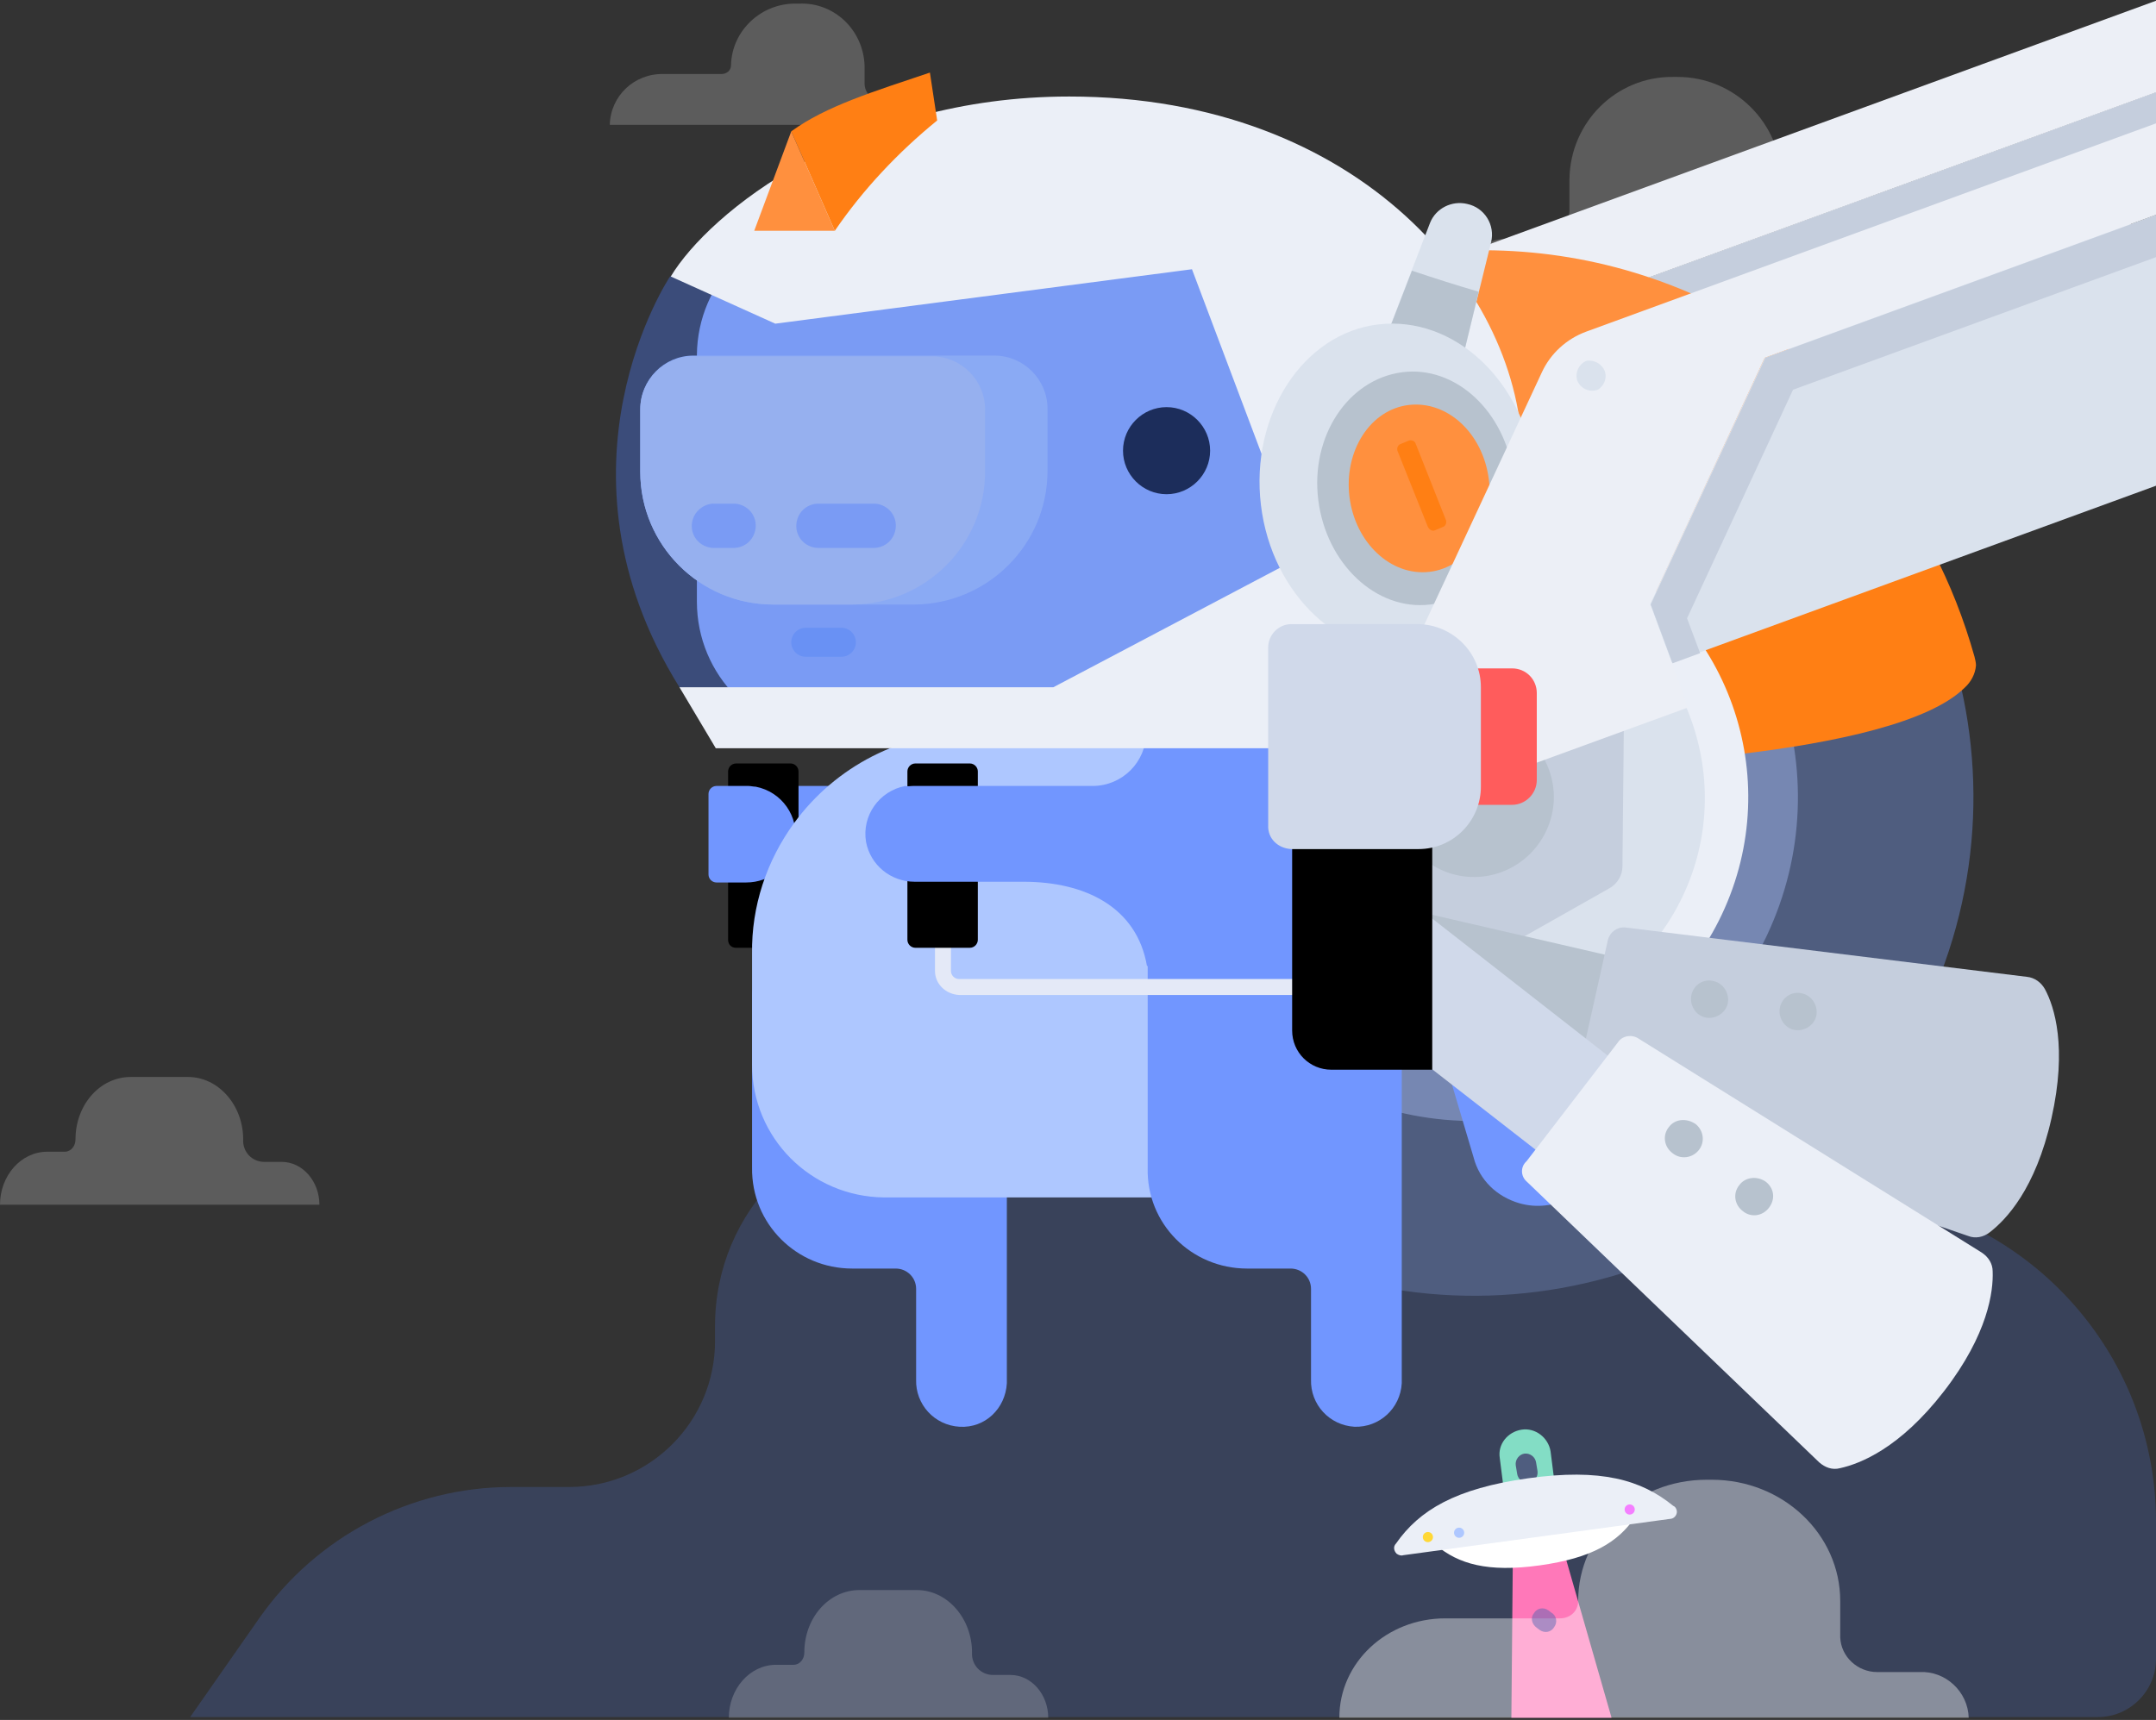 <svg width="297" height="237" viewBox="0 0 297 237" fill="none" xmlns="http://www.w3.org/2000/svg">
<rect x="0" y="0" width="297" height="237" fill="#333333" stroke="none"/>
<g clip-path="url(#clip0)">
<path opacity="0.21" d="M251.6 164.4H246.4C237.2 164.3 229.8 156.9 229.8 147.7C229.7 138.6 222.3 131.2 213.2 131.2H177.8C171.5 131.2 166.4 136.3 166.4 142.6C166.4 148.9 161.3 154 155 154H127.2C111.3 154 98.5 166.8 98.5 182.7V184.8C98.5 195.9 89.5 204.9 78.4 204.9H70.4C56.6 204.9 43.6 211.7 35.7 223L26.2 236.6H289C293.4 236.6 297 233 297 228.6V209.7C297 184.7 276.7 164.4 251.6 164.4Z" fill="#547DF0"/>
<path d="M215.4 213.7L208.4 214.6L208.2 236.7H222L215.4 213.7Z" fill="#FF78B9"/>
<path d="M271.2 236.7H184.5C184.5 229.1 191 223 199.1 223H214.9C216.3 223 217.4 222 217.4 220.6C217.4 211.4 225.3 203.9 235.1 203.9H235.8C245.6 203.9 253.5 211.4 253.5 220.6V225.6C253.6 228.3 255.9 230.4 258.6 230.4H264.4C268 230.2 271.1 233.1 271.2 236.7Z" fill="white" fill-opacity="0.4"/>
<path d="M202 38.3H266C265.9 31.9 260.7 26.7 254.2 26.7H247.4C246.3 26.7 245.4 25.8 245.4 24.7C245.3 16.9 238.9 10.6 231.1 10.6H230.5C222.7 10.5 216.3 16.8 216.2 24.7V28.9C216.2 31.1 214.3 32.9 212.1 32.9H207.4C204.5 32.9 202.1 35.3 202 38.3Z" fill="white" fill-opacity="0.2"/>
<path d="M33.5 157C33.5 152.3 30.1 148.4 25.9 148.4H18C13.8 148.4 10.4 152.2 10.4 157C10.4 157.9 9.8 158.7 8.9 158.7H6.5C2.9 158.7 0 162 0 166H44C44 162.8 41.7 160.1 38.8 160.1H36.4C34.7 160.1 33.4 158.7 33.5 157C33.5 157.1 33.5 157 33.5 157Z" fill="white" fill-opacity="0.2"/>
<path d="M133.9 227.7C133.9 223 130.5 219.1 126.3 219.1H118.4C114.2 219.1 110.8 222.9 110.8 227.7C110.8 228.6 110.2 229.4 109.3 229.4H106.9C103.3 229.4 100.4 232.7 100.4 236.7H144.4C144.4 233.5 142.1 230.8 139.2 230.8H136.8C135.1 230.8 133.8 229.4 133.9 227.7Z" fill="white" fill-opacity="0.2"/>
<path d="M128 17.2H84C84.1 13.2 87.4 10.1 91.4 10.2H99.4C100.1 10.2 100.7 9.7 100.7 9C100.8 4.2 104.9 0.4 109.7 0.5H110.1C114.9 0.3 118.9 4.1 119.1 9V11.5C119.1 12.9 120.3 14 121.7 13.9H124.6C126.4 13.8 127.9 15.2 128 17.2C128 17.1 128 17.1 128 17.2Z" fill="white" fill-opacity="0.2"/>
<path fill-rule="evenodd" clip-rule="evenodd" d="M196.8 49.3L304.1 10.1L286.1 45.3C282.6 52.2 276.6 57.5 269.4 60.1L184 91.4L181 83.3L196.8 49.3Z" fill="#DAE2ED"/>
<path fill-rule="evenodd" clip-rule="evenodd" d="M172.2 45.7L314.8 -6.4C315.4 -6.6 316 -6.3 316.2 -5.8C316.3 -5.5 316.3 -5.2 316.2 -5L310.7 6.1C310.1 7.4 309 8.3 307.7 8.8L304.2 10.1L196.8 49.3L181 83.3L183.9 91.4L186.1 97.5L150.2 110.6L145 96.4L166 51.3C167.3 48.7 169.5 46.7 172.2 45.7Z" fill="#ECEFF6"/>
<path fill-rule="evenodd" clip-rule="evenodd" d="M181.1 83.3L196.9 49.3L304.2 10.1L300.6 17.2L200.7 53.7L186.1 85.2L187.9 90L184.1 91.3L181.1 83.3Z" fill="#C5CEDD"/>
<path fill-rule="evenodd" clip-rule="evenodd" d="M141 80.4C124.8 114.7 139.4 155.6 173.7 171.9C208 188.2 248.9 173.5 265.2 139.2C281.5 104.9 266.8 64 232.5 47.7C198.1 31.7 157.3 46.3 141 80.4Z" fill="#4F5D7F"/>
<path fill-rule="evenodd" clip-rule="evenodd" d="M162.7 90.8C152.2 113.1 161.7 139.7 184 150.2C206.3 160.7 232.9 151.2 243.4 128.9C253.9 106.6 244.4 80 222.1 69.5C199.9 59.1 173.4 68.6 162.7 90.8Z" fill="#7687B2"/>
<path fill-rule="evenodd" clip-rule="evenodd" d="M157.2 55.5C157.1 66 184.7 91.7 202.8 105.9C219.5 106 260.9 104.3 270.6 94.8C271.5 94 272.1 92.9 272.2 91.7C272.2 91.3 272.1 90.9 272 90.5C266.2 69.8 252.6 53.5 233.8 44.6C210.1 33.3 181.9 36.5 158.3 53.1C157.6 53.6 157.2 54.5 157.2 55.5Z" fill="#FF7F14"/>
<path fill-rule="evenodd" clip-rule="evenodd" d="M201.6 109.4C201.6 109.4 267.6 69.8 260.9 61.6C254 53.1 245.2 46.2 235.3 41.5C208.6 28.8 179.1 34.3 156.4 50.3C140.4 61.6 201.6 109.4 201.6 109.4Z" fill="#FF903E"/>
<path fill-rule="evenodd" clip-rule="evenodd" d="M168.9 93.7C160 112.6 168 135.1 186.9 144C205.8 152.9 228.3 144.9 237.2 126C246.1 107.1 238.1 84.6 219.2 75.7C200.3 66.9 177.9 74.9 168.9 93.7Z" fill="#EBEFF7"/>
<path fill-rule="evenodd" clip-rule="evenodd" d="M174.4 96.3C166.9 112.2 173.7 131.1 189.5 138.6C205.3 146.1 224.3 139.3 231.8 123.5C239.3 107.7 232.5 88.7 216.7 81.2C200.8 73.7 181.9 80.5 174.4 96.3Z" fill="#DAE2ED"/>
<path fill-rule="evenodd" clip-rule="evenodd" d="M222 96.4L204.8 86.1C203.7 85.5 202.4 85.5 201.4 86.1L183.9 95.9C182.8 96.5 182.1 97.7 182.1 98.9L181.9 119C181.9 120.2 182.5 121.4 183.6 122L200.8 132.3C201.9 132.9 203.2 132.9 204.2 132.3L221.7 122.4C222.8 121.8 223.5 120.6 223.5 119.4L223.7 99.3C223.7 98.2 223 97 222 96.4Z" fill="#C5CEDD"/>
<path fill-rule="evenodd" clip-rule="evenodd" d="M193.1 105.2C190.5 110.7 192.9 117.2 198.4 119.8C203.9 122.4 210.4 120 213 114.5C215.6 109 213.2 102.5 207.8 99.9C202.3 97.4 195.7 99.7 193.1 105.2Z" fill="#B7C2CE"/>
<path fill-rule="evenodd" clip-rule="evenodd" d="M117.4 174.8H123.4C124.9 174.8 126.2 176 126.2 177.6V190.1C126.1 193.5 128.7 196.4 132.2 196.6C135.7 196.8 138.5 194.1 138.7 190.6C138.7 190.4 138.7 190.3 138.7 190.1V137.5C138.7 133.7 135.7 130.5 131.8 130.5C131.8 130.5 131.8 130.5 131.7 130.5H110.5C106.7 130.5 103.6 133.6 103.6 137.4C103.6 137.4 103.6 137.4 103.6 137.5V160.9C103.5 168.6 109.7 174.8 117.4 174.8ZM103 108.3H115C115 112.7 115 117.1 115 121.5H103.2C103.3 117.2 103.3 112.7 103 108.3Z" fill="#7196FF"/>
<path fill-rule="evenodd" clip-rule="evenodd" d="M107.3 137.1H157.9C158.5 137.1 159 136.6 159 136C159 135.4 158.5 134.9 157.9 134.9H107.3C106.7 134.9 106.2 134.4 106.2 133.8V125.7C106.2 125.1 105.7 124.6 105.1 124.6C104.5 124.6 104 125.1 104 125.7V133.8C104.1 135.6 105.5 137.1 107.3 137.1Z" fill="#E4E9F7"/>
<path fill-rule="evenodd" clip-rule="evenodd" d="M101.4 130.6H108.9C109.5 130.6 110 130.1 110 129.5V106.3C110 105.7 109.5 105.2 108.9 105.2H101.4C100.8 105.2 100.3 105.7 100.3 106.3V129.5C100.3 130.1 100.7 130.6 101.4 130.6C101.3 130.6 101.3 130.6 101.4 130.6Z" fill="black"/>
<path fill-rule="evenodd" clip-rule="evenodd" d="M103.1 108.3H98.7C98.1 108.3 97.6 108.8 97.6 109.4C97.6 113.1 97.6 116.8 97.6 120.5C97.6 121.1 98.1 121.6 98.7 121.6H102.8C106.1 121.6 108.9 119.3 109.5 116.1C110.1 112.5 107.7 109.1 104.1 108.4C103.8 108.4 103.4 108.3 103.1 108.3Z" fill="#7196FF"/>
<path fill-rule="evenodd" clip-rule="evenodd" d="M126.1 130.6H133.6C134.2 130.6 134.7 130.1 134.7 129.5V106.3C134.7 105.7 134.2 105.2 133.6 105.2H126.1C125.5 105.2 125 105.7 125 106.3V129.5C125 130.1 125.5 130.6 126.1 130.6Z" fill="black"/>
<path fill-rule="evenodd" clip-rule="evenodd" d="M109.4 113.4C115.1 105.6 124.2 100.9 133.9 100.9H174.9C184.9 101 193 109.1 193 119.2V152.8C193 159.5 187.6 165 180.9 165H121.8C111.7 164.9 103.6 156.8 103.6 146.7V131.4C103.5 124.9 105.6 118.6 109.4 113.4Z" fill="#AEC7FF"/>
<path fill-rule="evenodd" clip-rule="evenodd" d="M162.5 100.9H174.8C184.9 101 193 109.1 193 119.2V148.4C193 155.1 187.6 160.6 180.9 160.6H162.4C162.7 140.8 162.7 120.8 162.5 100.9ZM201.5 144.4L214.3 148.2C219.2 149.6 222 154.6 220.6 159.5C219.2 164.4 214.2 167.2 209.3 165.8C206.2 164.9 203.8 162.6 203 159.5L199.2 146.7C198.9 145.8 199.4 144.7 200.3 144.4C200.7 144.3 201.1 144.3 201.5 144.4Z" fill="#7196FF"/>
<path fill-rule="evenodd" clip-rule="evenodd" d="M171.8 174.8H177.8C179.3 174.8 180.6 176 180.6 177.6V190.1C180.5 193.5 183.1 196.4 186.6 196.6C190 196.7 192.9 194.1 193.1 190.6C193.1 190.4 193.1 190.3 193.1 190.1V127.7C193.1 123.9 190 120.7 186.2 120.7H165C161.2 120.7 158.1 123.9 158.1 127.7V160.9C157.9 168.6 164.1 174.8 171.8 174.8Z" fill="#7196FF"/>
<path fill-rule="evenodd" clip-rule="evenodd" d="M132.1 137.1H182.7C183.3 137.1 183.8 136.6 183.8 136C183.8 135.4 183.3 134.9 182.7 134.9H132.1C131.5 134.9 131 134.4 131 133.8V125.7C131.1 125.1 130.6 124.6 130 124.5C129.4 124.4 128.9 124.9 128.8 125.5C128.8 125.6 128.8 125.6 128.8 125.7V133.8C128.8 135.6 130.3 137 132.1 137.1Z" fill="#E4E9F7"/>
<path fill-rule="evenodd" clip-rule="evenodd" d="M126.1 130.6H133.6C134.2 130.6 134.7 130.1 134.7 129.5V106.3C134.7 105.7 134.2 105.2 133.6 105.2H126.1C125.5 105.2 125 105.7 125 106.3V129.5C125 130.1 125.5 130.6 126.1 130.6Z" fill="black"/>
<path fill-rule="evenodd" clip-rule="evenodd" d="M125.8 108.3H150.5C154.6 108.3 157.9 105 157.9 100.9H173.4V133.1H158C156.6 125 149.5 121.5 141 121.5H126C122.7 121.5 119.9 119.2 119.3 116C118.7 112.4 121.1 109 124.7 108.3C125 108.4 125.4 108.3 125.8 108.3Z" fill="#7196FF"/>
<path fill-rule="evenodd" clip-rule="evenodd" d="M182.6 101.3H126.2C116.1 101.3 107.9 93.1 107.9 83V49C108 38.9 116.1 30.7 126.2 30.7H182.6C192.7 30.7 200.8 38.9 200.9 49V83C200.8 93.1 192.7 101.3 182.6 101.3Z" fill="#80A7FF"/>
<path fill-rule="evenodd" clip-rule="evenodd" d="M170.7 101.3H114.3C104.2 101.3 96 93.1 96 82.9V48.9C96.1 38.8 104.2 30.7 114.3 30.6H170.7C180.8 30.6 189 38.8 189 48.9V82.9C189 93.1 180.8 101.3 170.7 101.3Z" fill="#9CB8FF"/>
<path fill-rule="evenodd" clip-rule="evenodd" d="M195.4 78.8H181.9V45.8H195.4C202.1 45.8 207.6 51.3 207.6 58V66.6C207.6 73.3 202.1 78.8 195.4 78.8Z" fill="#9CB8FF"/>
<path fill-rule="evenodd" clip-rule="evenodd" d="M181.9 71.4V53.1C181.9 52.4 182.4 51.9 183.1 51.9H195.3C198.7 51.9 201.4 54.6 201.4 58V66.6C201.4 70 198.7 72.7 195.3 72.7H183.1C182.5 72.7 181.9 72.1 181.9 71.4C181.9 71.5 181.9 71.4 181.9 71.4Z" fill="#80A7FF"/>
<path fill-rule="evenodd" clip-rule="evenodd" d="M160.7 68.1C157.4 68.1 154.7 65.4 154.7 62.1C154.7 58.8 157.4 56.1 160.7 56.1C164 56.1 166.7 58.8 166.7 62.1C166.7 65.4 164 68.1 160.7 68.1Z" fill="black"/>
<path fill-rule="evenodd" clip-rule="evenodd" d="M95.5 49H137C141 49 144.3 52.3 144.3 56.3V64.9C144.3 75 136.1 83.2 126 83.3H106.5C96.4 83.3 88.2 75.1 88.2 65V56.4C88.2 52.3 91.5 49 95.5 49Z" fill="#B8D0FF"/>
<path fill-rule="evenodd" clip-rule="evenodd" d="M117.5 83.3H106.5C96.4 83.3 88.2 75.1 88.2 65V56.4C88.2 52.4 91.5 49.1 95.5 49.1H128.4C132.4 49.1 135.7 52.4 135.7 56.4V65C135.7 75 127.6 83.2 117.5 83.3Z" fill="#CBDAF7"/>
<path fill-rule="evenodd" clip-rule="evenodd" d="M112.6 69.4H120.5C122.2 69.5 123.5 70.9 123.4 72.6C123.3 74.2 122.1 75.4 120.5 75.5H112.6C110.9 75.4 109.6 74 109.7 72.3C109.8 70.7 111 69.5 112.6 69.4ZM98.2 69.4H101.2C102.9 69.5 104.2 70.9 104.1 72.6C104 74.2 102.8 75.4 101.2 75.5H98.2C96.5 75.4 95.2 74 95.3 72.3C95.4 70.7 96.7 69.5 98.2 69.4Z" fill="#9CB8FF"/>
<path fill-rule="evenodd" clip-rule="evenodd" d="M115.9 90.5H111C109.9 90.5 109 89.6 109 88.5C109 87.4 109.9 86.5 111 86.5H115.9C117 86.5 117.9 87.4 117.9 88.5C117.9 89.6 117 90.5 115.9 90.5Z" fill="#80A7FF"/>
<path opacity="0.4" fill-rule="evenodd" clip-rule="evenodd" d="M92.3 38.1C92.3 38.1 74.7 64.4 93.6 94.7L104.3 100.9L173.3 97.9L190.1 75.5L173.3 30.6H114.3L92.3 38.1Z" fill="#4871E5"/>
<path fill-rule="evenodd" clip-rule="evenodd" d="M147.3 13.3C187.5 13.3 209.7 40.5 209.7 63C209.7 85.5 183.4 87.5 177.2 71.6L164.2 37.1L106.8 44.6L92.4 38.1C97.7 29.3 117.5 13.3 147.3 13.3Z" fill="#EBEFF7"/>
<path fill-rule="evenodd" clip-rule="evenodd" d="M181.5 75.5L145.1 94.7H93.6L98.6 103.1H182.5L189.8 86.5L181.5 75.5Z" fill="#EBEFF7"/>
<path fill-rule="evenodd" clip-rule="evenodd" d="M189.9 49.1L200.7 52.5L205.4 33.4C206 31 204.5 28.6 202.1 28.1C200 27.6 197.8 28.7 197 30.7L189.9 49.1Z" fill="#DAE2ED"/>
<path fill-rule="evenodd" clip-rule="evenodd" d="M203.7 40.2L200.7 52.6L189.9 49.2L194.5 37.3C197.5 38.3 200.6 39.3 203.7 40.2Z" fill="#B7C2CE"/>
<path fill-rule="evenodd" clip-rule="evenodd" d="M183.5 139.7L225.5 149.4L229.1 133.4L187.1 123.7L183.5 139.7Z" fill="#B7C2CE"/>
<path fill-rule="evenodd" clip-rule="evenodd" d="M218.4 152.2L271.1 170.3C272.1 170.7 273.2 170.5 274.1 169.8C276.3 168.1 280.4 163.9 282.6 154.1C284.8 144.3 283 138.7 281.7 136.3C281.2 135.4 280.3 134.7 279.2 134.6L223.9 127.8C222.8 127.7 221.8 128.4 221.5 129.5L217 149.7C216.8 150.8 217.4 151.8 218.4 152.2Z" fill="#C5CEDD"/>
<path fill-rule="evenodd" clip-rule="evenodd" d="M233 137.1C232.7 138.5 233.6 139.9 234.9 140.2C236.3 140.5 237.7 139.6 238 138.3C238.3 136.9 237.4 135.5 236.1 135.2C234.7 134.8 233.3 135.7 233 137.1ZM245.2 138.8C244.9 140.2 245.8 141.6 247.1 141.9C248.5 142.2 249.9 141.3 250.2 140C250.5 138.6 249.6 137.2 248.3 136.9C246.9 136.5 245.5 137.4 245.2 138.8C245.1 138.8 245.1 138.8 245.2 138.8Z" fill="#B7C2CE"/>
<path fill-rule="evenodd" clip-rule="evenodd" d="M184 137L217.8 163.3L227.8 150.4L194 124L184 137Z" fill="#D0D9EA"/>
<path fill-rule="evenodd" clip-rule="evenodd" d="M210.3 162.8L250.6 201.5C251.4 202.2 252.4 202.6 253.5 202.3C256.2 201.7 261.7 199.6 267.8 191.7C273.9 183.8 274.6 177.9 274.5 175.2C274.5 174.1 273.9 173.2 273 172.6L225.7 143.1C224.8 142.5 223.5 142.7 222.9 143.6L210.3 160C209.4 160.8 209.5 162.1 210.3 162.8Z" fill="#EBEFF7"/>
<path fill-rule="evenodd" clip-rule="evenodd" d="M229.9 155.3C229 156.4 229.2 158 230.4 158.9C231.5 159.8 233.1 159.6 234 158.5C234.9 157.4 234.7 155.8 233.6 154.9C232.3 154 230.7 154.2 229.9 155.3ZM239.6 163.3C238.7 164.4 238.9 166 240.1 166.9C241.2 167.8 242.8 167.6 243.7 166.4C244.6 165.2 244.4 163.7 243.2 162.8C242 162 240.4 162.2 239.6 163.3Z" fill="#B7C2CE"/>
<path fill-rule="evenodd" clip-rule="evenodd" d="M173.7 69.6C175.2 82 184.9 91.1 195.4 89.8C205.9 88.5 213.1 77.4 211.5 64.9C209.9 52.4 200.3 43.5 189.9 44.7C179.5 45.9 172.2 57.2 173.7 69.6Z" fill="#DAE2ED"/>
<path fill-rule="evenodd" clip-rule="evenodd" d="M181.6 68.9C182.7 77.7 189.6 84.2 197 83.3C204.4 82.4 209.6 74.5 208.5 65.6C207.4 56.7 200.5 50.3 193.1 51.3C185.7 52.3 180.5 60.1 181.6 68.9Z" fill="#B7C2CE"/>
<path fill-rule="evenodd" clip-rule="evenodd" d="M185.9 68.5C186.7 74.8 191.6 79.4 196.9 78.8C202.2 78.2 205.9 72.5 205.1 66.1C204.3 59.7 199.4 55.2 194.1 55.8C188.8 56.4 185.1 62.1 185.9 68.5Z" fill="#FF903E"/>
<path fill-rule="evenodd" clip-rule="evenodd" d="M197.6 73.1L198.8 72.6C199.1 72.5 199.3 72.1 199.2 71.7L195 61.1C194.9 60.8 194.5 60.6 194.1 60.7L192.9 61.2C192.6 61.3 192.4 61.7 192.5 62.1L196.7 72.6C196.9 73 197.3 73.2 197.6 73.1Z" fill="#FF7F14"/>
<path fill-rule="evenodd" clip-rule="evenodd" d="M183.4 147.4H197.3V100.9H178V142C178 145 180.4 147.4 183.4 147.4Z" fill="black"/>
<path fill-rule="evenodd" clip-rule="evenodd" d="M243.1 49.3L350.4 10.1L332.4 45.3C328.9 52.2 322.9 57.5 315.7 60.1L230.3 91.3L227.3 83.2L243.1 49.3Z" fill="#DAE2ED"/>
<path fill-rule="evenodd" clip-rule="evenodd" d="M218.5 45.7L361 -6.4C361.6 -6.6 362.2 -6.3 362.4 -5.8C362.5 -5.5 362.5 -5.2 362.4 -5L356.9 6.1C356.3 7.4 355.2 8.3 353.9 8.8L350.4 10.1L243.1 49.3L227.3 83.3L230.3 91.4L232.5 97.5L196.6 110.6L191.4 96.4L212.4 51.3C213.6 48.7 215.8 46.7 218.5 45.7Z" fill="#ECEFF6"/>
<path fill-rule="evenodd" clip-rule="evenodd" d="M227.4 83.3L243.2 49.3L350.5 10.1L346.9 17.2L247 53.7L232.4 85.2L234.2 90L230.4 91.4L227.4 83.3Z" fill="#C5CEDD"/>
<path fill-rule="evenodd" clip-rule="evenodd" d="M351.2 5.8C352.3 5.4 352.9 4.2 352.5 3C352.1 1.9 350.9 1.3 349.7 1.7C348.6 2.1 348 3.3 348.4 4.5C348.8 5.7 350 6.2 351.2 5.8ZM342.6 9C343.7 8.6 344.3 7.4 343.9 6.2C343.5 5.1 342.3 4.5 341.1 4.9C339.9 5.3 339.4 6.5 339.8 7.7C340.2 8.8 341.4 9.4 342.6 9ZM220.1 53.7C221.1 53.099 221.5 51.8 220.9 50.8C220.4 49.999 219.5 49.599 218.6 49.7C217.5 50.099 216.9 51.4 217.3 52.499C217.8 53.599 219 54.099 220.1 53.7Z" fill="#DAE2ED"/>
<path fill-rule="evenodd" clip-rule="evenodd" d="M186 110.9H208.3C210.2 110.9 211.7 109.3 211.7 107.5V95.5C211.7 93.6 210.2 92.1 208.3 92.1H186C184.1 92.1 182.6 93.7 182.6 95.5V107.5C182.6 109.4 184.1 110.9 186 110.9Z" fill="#FF5C5C"/>
<path fill-rule="evenodd" clip-rule="evenodd" d="M177.9 117H195.4C200.2 117 204 113.1 204 108.4V94.7C204 89.9 200.1 86.1 195.4 86H177.9C176.1 86 174.7 87.5 174.7 89.2V113.7C174.6 115.5 176 116.9 177.9 117C177.8 117 177.8 117 177.9 117Z" fill="#D0D9EA"/>
<path fill-rule="evenodd" clip-rule="evenodd" d="M128.1 10L129.1 16.6C123.7 21 118.9 26.1 115 31.8L109 18.1C113.8 14.6 120.4 12.6 128.1 10Z" fill="#FF7F14"/>
<path fill-rule="evenodd" clip-rule="evenodd" d="M115 31.8L109 18.1L103.9 31.8H115Z" fill="#FF903E"/>
<path d="M212.1 215.7C204.9 216.7 200.9 215.5 197.8 212.9C197.5 212.6 197.4 212.2 197.7 211.8C197.8 211.6 198 211.5 198.2 211.5L224.5 208C224.9 207.9 225.3 208.2 225.3 208.6C225.3 208.8 225.3 209 225.2 209.1C222.9 212.5 219.3 214.7 212.1 215.7Z" fill="white"/>
<path d="M209.6 197C211.5 196.7 213.3 198.1 213.6 200L214.3 205.5L207.3 206.4L206.6 200.9C206.3 199 207.7 197.3 209.6 197Z" fill="#83DDC5"/>
<path d="M210 200.3C210.8 200.2 211.5 200.8 211.6 201.5L211.8 202.7C211.9 203.5 211.4 204.2 210.6 204.3C209.8 204.4 209.1 203.8 209 203.1L208.8 201.9C208.7 201.1 209.3 200.4 210 200.3Z" fill="#4F5D7F"/>
<path d="M210.5 203.7C200.5 205.1 195.5 208.1 192.3 212.7C191.9 213.1 192 213.7 192.4 214.1C192.7 214.3 193 214.4 193.3 214.3L230 209.3C230.6 209.3 231 208.8 231 208.3C231 208 230.8 207.6 230.5 207.5C226.1 203.9 220.5 202.3 210.5 203.7Z" fill="#EBEFF7"/>
<path d="M196.7 212.5C197.087 212.5 197.4 212.186 197.4 211.8C197.4 211.413 197.087 211.1 196.7 211.1C196.313 211.1 196 211.413 196 211.8C196 212.186 196.313 212.5 196.7 212.5Z" fill="#FFD836"/>
<path d="M201 211.9C201.387 211.9 201.7 211.587 201.7 211.2C201.7 210.813 201.387 210.5 201 210.5C200.613 210.5 200.3 210.813 200.3 211.2C200.3 211.587 200.613 211.9 201 211.9Z" fill="#AEC7FF"/>
<path d="M224.5 208.7C224.887 208.7 225.2 208.386 225.2 208C225.2 207.613 224.887 207.3 224.5 207.3C224.113 207.3 223.8 207.613 223.8 208C223.8 208.386 224.113 208.7 224.5 208.7Z" fill="#F47FFF"/>
<path opacity="0.45" d="M211.3 222.3C211.7 221.6 212.6 221.4 213.3 221.9L213.7 222.2C214.4 222.6 214.6 223.5 214.1 224.2C213.7 224.9 212.8 225.1 212.1 224.6L211.7 224.3C211 223.8 210.8 222.9 211.3 222.3Z" fill="#4762B0"/>
</g>
<defs>
<clipPath id="clip0">
<rect width="297" height="236.7" fill="white"/>
</clipPath>
</defs>
</svg>
